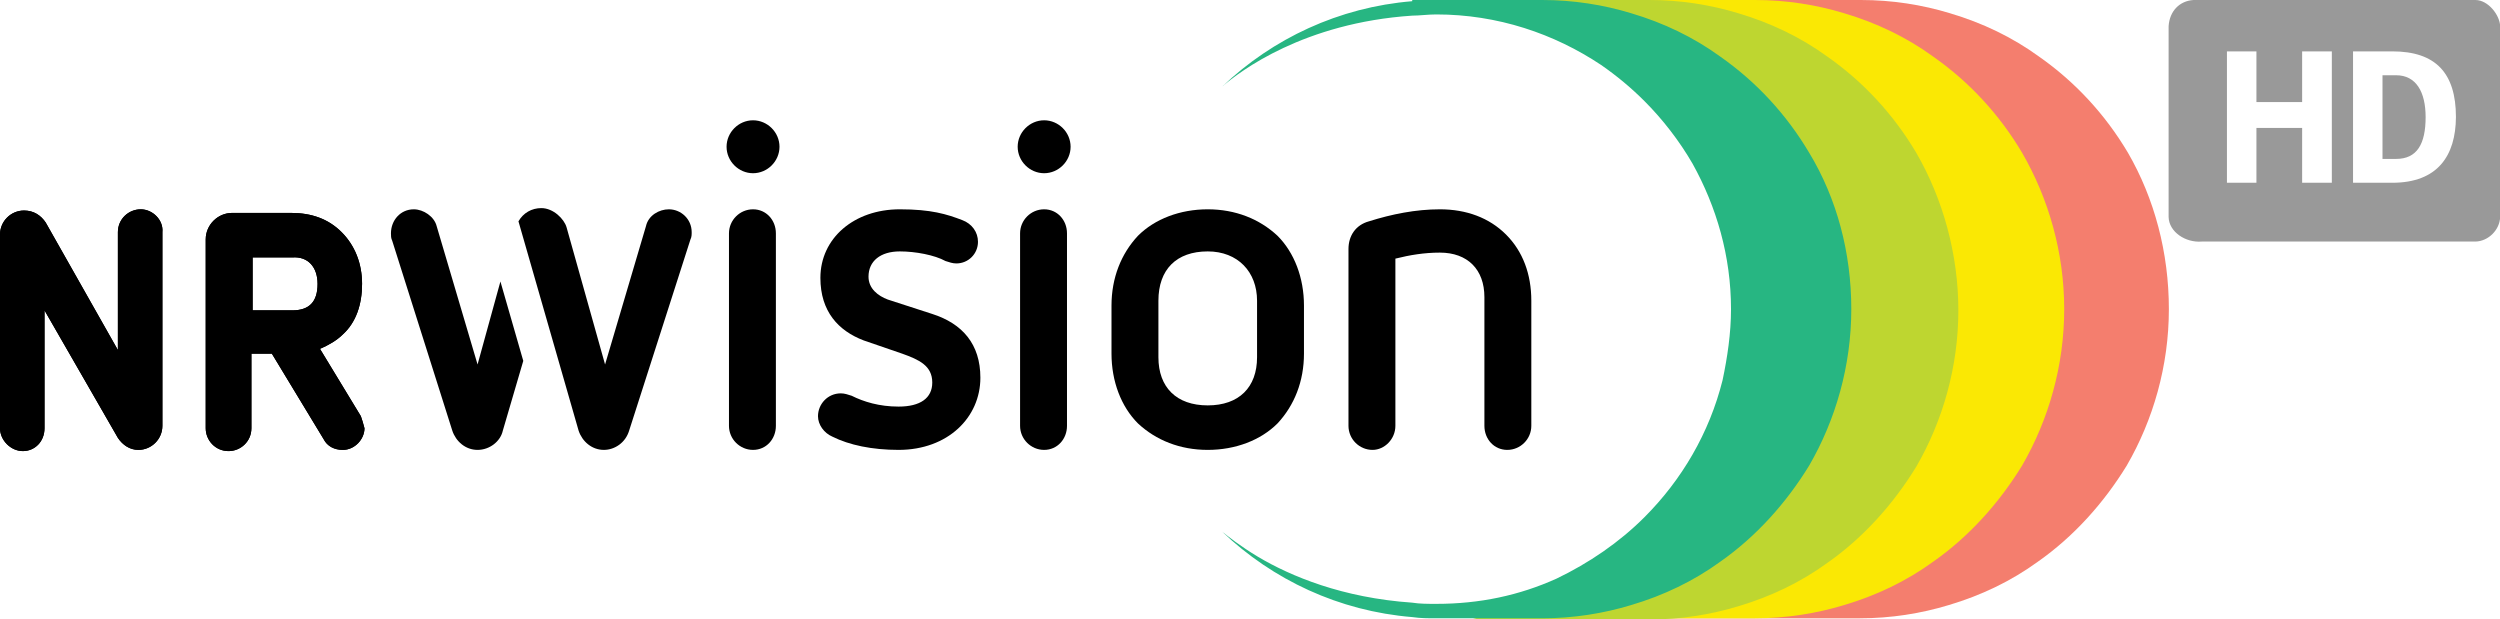 <svg id="a" version="1.1" viewBox="0 0 403.6 100" xmlns="http://www.w3.org/2000/svg">
 <g id="b" transform="scale(1.942)">
  <g id="c">
   <path id="d" class="st0" d="m11.7 17.4c-1 0-1.9 0.8-1.9 1.9v9.8l-6-10.6c-0.4-0.6-1-1-1.8-1-1.1 0-2 0.9-2 2v16.1c0 1 0.9 1.9 1.9 1.9s1.8-0.8 1.8-1.9v-9.8l6.1 10.6c0.4 0.6 1 1 1.7 1 1.1 0 2-0.9 2-2v-16.1c0.1-1-0.8-1.9-1.8-1.9"/>
   <path id="e" class="st0" d="m11.7 17.4c-1 0-1.9 0.8-1.9 1.9v9.8l-6-10.6c-0.4-0.6-1-1-1.8-1-1.1 0-2 0.9-2 2v16.1c0 1 0.9 1.9 1.9 1.9s1.8-0.8 1.8-1.9v-9.8l6.1 10.6c0.4 0.6 1 1 1.7 1 1.1 0 2-0.9 2-2v-16.1c0.1-1-0.8-1.9-1.8-1.9"/>
   <path id="f" class="st0" d="m26.4 23.6c0 1.5-0.7 2.2-2.1 2.2h-3.3v-4.4h3.3c1.3-0.1 2.1 0.8 2.1 2.2m3.6 11-3.4-5.6c0.7-0.3 1.4-0.7 1.9-1.2 1.1-1 1.6-2.5 1.6-4.2s-0.6-3.2-1.7-4.3-2.5-1.6-4.2-1.6h-4.9c-1.2 0-2.2 1-2.2 2.2v15.7c0 1 0.8 1.9 1.9 1.9 1 0 1.9-0.8 1.9-1.9v-6.2h1.7l4.3 7.1c0.3 0.6 0.9 0.9 1.6 0.9 1 0 1.8-0.9 1.8-1.8-0.1-0.4-0.2-0.7-0.3-1"/>
   <path id="g" class="st0" d="m26.4 23.6c0 1.5-0.7 2.2-2.1 2.2h-3.3v-4.4h3.3c1.3-0.1 2.1 0.8 2.1 2.2m3.6 11-3.4-5.6c0.7-0.3 1.4-0.7 1.9-1.2 1.1-1 1.6-2.5 1.6-4.2s-0.6-3.2-1.7-4.3-2.5-1.6-4.2-1.6h-4.9c-1.2 0-2.2 1-2.2 2.2v15.7c0 1 0.8 1.9 1.9 1.9 1 0 1.9-0.8 1.9-1.9v-6.2h1.7l4.3 7.1c0.3 0.6 0.9 0.9 1.6 0.9 1 0 1.8-0.9 1.8-1.8-0.1-0.4-0.2-0.7-0.3-1"/>
   <path id="h" class="st0" d="m60.6 19.4c0-1.1 0.9-2 2-2s1.9 0.9 1.9 2v16c0 1.1-0.8 2-1.9 2s-2-0.9-2-2zm2-5c-1.2 0-2.2-1-2.2-2.2s1-2.2 2.2-2.2 2.2 1 2.2 2.2-1 2.2-2.2 2.2"/>
   <path id="i" class="st0" d="m71.8 28.3c-2.1-0.8-3.6-2.4-3.6-5.2 0-3.3 2.8-5.7 6.6-5.7 2.6 0 3.9 0.4 5.2 0.9 0.8 0.3 1.3 1 1.3 1.8 0 1-0.8 1.8-1.8 1.8-0.3 0-0.6-0.1-0.9-0.2-0.9-0.5-2.5-0.8-3.8-0.8-1.6 0-2.6 0.8-2.6 2.1 0 1 0.8 1.6 1.6 1.9l3.7 1.2c2.5 0.8 4 2.5 4 5.3 0 3.3-2.7 6-6.8 6-2.2 0-4.1-0.4-5.5-1.1-0.7-0.3-1.2-1-1.2-1.7 0-1 0.8-1.9 1.9-1.9 0.3 0 0.6 0.1 0.9 0.2 1 0.5 2.3 0.9 3.9 0.9 1.8 0 2.8-0.7 2.8-2 0-1.4-1.1-1.9-2.5-2.4z"/>
   <path id="j" class="st0" d="m84.8 19.4c0-1.1 0.9-2 2-2s1.9 0.9 1.9 2v16c0 1.1-0.8 2-1.9 2s-2-0.9-2-2zm2-5c-1.2 0-2.2-1-2.2-2.2s1-2.2 2.2-2.2 2.2 1 2.2 2.2-1 2.2-2.2 2.2"/>
   <path id="k" class="st0" d="m104.5 25c0-2.4-1.6-4.1-4.1-4.1-2.6 0-4.1 1.5-4.1 4.1v4.7c0 2.5 1.5 4 4.1 4s4.1-1.5 4.1-4zm3.9 4.4c0 2.3-0.8 4.3-2.2 5.8-1.4 1.4-3.5 2.2-5.8 2.2s-4.3-0.8-5.8-2.2c-1.4-1.4-2.2-3.5-2.2-5.8v-4c0-2.3 0.8-4.3 2.2-5.8 1.4-1.4 3.5-2.2 5.8-2.2s4.3 0.8 5.8 2.2c1.4 1.4 2.2 3.5 2.2 5.8z"/>
   <path id="l" class="st0" d="m123.4 24.7c0-2.3-1.4-3.7-3.7-3.7-1.3 0-2.5 0.2-3.7 0.5v13.9c0 1.1-0.9 2-1.9 2-1.1 0-2-0.9-2-2v-14.7c0-1.1 0.6-2 1.7-2.3 1.9-0.6 3.9-1 5.9-1 2.2 0 4.1 0.7 5.5 2.1s2.1 3.3 2.1 5.5v10.4c0 1.1-0.9 2-2 2s-1.9-0.9-1.9-2z"/>
   <path id="m" class="st0" d="m55.6 17.4c-0.8 0-1.7 0.5-1.9 1.4l-3.4 11.5-3.2-11.4c-0.2-0.7-1.1-1.6-2.1-1.6-0.8 0-1.5 0.4-1.9 1.1l5 17.4c0.3 0.9 1.1 1.6 2.1 1.6 0.9 0 1.8-0.6 2.1-1.6l5.1-15.9c0.1-0.2 0.1-0.4 0.1-0.6 0-1.1-0.9-1.9-1.9-1.9"/>
   <path id="n" class="st0" d="m39.7 30.3-3.4-11.5c-0.2-0.8-1.1-1.4-1.9-1.4-1.1 0-1.9 0.9-1.9 2 0 0.2 0 0.4 0.1 0.6l5 15.8c0.3 0.9 1.1 1.6 2.1 1.6s1.9-0.7 2.1-1.6l1.7-5.8-1.9-6.6z"/>
  </g>
  <path id="o" class="st0" d="m176.9 12.7c-1.9-3.2-4.4-5.9-7.4-8-2.2-1.6-4.7-2.8-7.4-3.6-2.3-0.7-4.8-1.1-7.4-1.1h-26.2l18.5 12.2c0.3 0.5 0.6 0.9 0.9 1.4 2 3.6 3.2 7.7 3.2 12.1 0 2-0.3 4-0.7 5.9-0.7 2.8-1.8 5.3-3.4 7.6l-17 12.2h24.6c2.6 0 5.1-0.4 7.4-1.1 2.7-0.8 5.2-2 7.4-3.6 3-2.1 5.5-4.9 7.4-8 2.2-3.8 3.5-8.3 3.5-13s-1.2-9.2-3.4-13" fill="#f37a6a" fill-opacity=".972"/>
  <path id="p" class="st0" d="m168.1 12.7c-1.9-3.2-4.4-5.9-7.4-8-2.2-1.6-4.7-2.8-7.4-3.6-2.3-0.7-4.8-1.1-7.4-1.1h-17.4l9.7 4.1c0.7 0.4 1.4 0.8 2.1 1.3 1.3 0.9 2.5 1.9 3.6 3 1.5 1.5 2.9 3.3 4 5.2 2 3.6 3.2 7.7 3.2 12.1 0 2-0.3 4-0.7 5.9-1.1 4.4-3.4 8.3-6.5 11.4-1.7 1.7-3.6 3.1-5.7 4.2l-12.4 4.2h20.1c2.6 0 5.1-0.4 7.4-1.1 2.7-0.8 5.2-2 7.4-3.6 3-2.1 5.5-4.9 7.4-8 2.2-3.8 3.5-8.3 3.5-13s-1.3-9.2-3.5-13" fill="#fae804"/>
  <path id="q" class="st0" d="m159.3 12.7c-1.9-3.2-4.4-5.9-7.4-8-2.2-1.6-4.7-2.8-7.4-3.6-2.3-0.7-4.8-1.1-7.4-1.1h-14.8l5 1.4c4 0.5 7.7 1.9 10.9 4 1.3 0.9 2.5 1.9 3.6 3 1.5 1.5 2.9 3.3 4 5.2 2 3.6 3.2 7.7 3.2 12.1 0 2-0.3 4-0.7 5.9-1.1 4.4-3.4 8.3-6.5 11.4-2.1 2.1-4.6 3.8-7.3 5.1-2.2 1-4.7 1.7-7.2 2l-5 1.4h14.8c2.6 0 5.1-0.4 7.4-1.1 2.7-0.8 5.2-2 7.4-3.6 3-2.1 5.5-4.9 7.4-8 2.2-3.8 3.5-8.3 3.5-13s-1.3-9.3-3.5-13.1" fill="#bed630"/>
  <path id="r" class="st0" d="m150.4 12.7c-1.9-3.2-4.4-5.9-7.4-8-2.2-1.6-4.7-2.8-7.4-3.6-2.3-0.7-4.8-1.1-7.4-1.1h-10.8v0.1c-6.1 0.5-11.6 3.1-15.8 7.1 1.5-1.3 6.8-5.3 15.8-5.9 0.6 0 1.3-0.1 2-0.1 5.1 0 9.8 1.6 13.7 4.2 1.3 0.9 2.5 1.9 3.6 3 1.5 1.5 2.9 3.3 4 5.2 2 3.6 3.2 7.7 3.2 12.1 0 2-0.3 4-0.7 5.9-1.1 4.4-3.4 8.3-6.5 11.4-2.1 2.1-4.6 3.8-7.3 5.1-3.1 1.4-6.4 2.1-10 2.1-0.7 0-1.4 0-2-0.1-5.8-0.4-10.1-2.2-12.8-3.8-1.5-0.9-2.5-1.7-3-2.1 4.2 4 9.7 6.6 15.8 7.1 0.7 0.1 1.3 0.1 2 0.1h8.8c2.6 0 5.1-0.4 7.4-1.1 2.7-0.8 5.2-2 7.4-3.6 3-2.1 5.5-4.9 7.4-8 2.2-3.8 3.5-8.3 3.5-13s-1.2-9.2-3.5-13" fill="#27b682"/>
 </g>
 <g id="s" transform="matrix(.107 0 0 .107 344.64 -4.657)" fill="#999">
  <path id="t" d="m514 43.535c19.492 0.081 36.811 23.152 37.24 39.48v288c-0.63 19.41-17.81 36.545-37.24 36.965h-412.95c-24.412 2.065-49.483-14.556-50.015-36.965v-288c1.442-22.585 16.26-38.038 37.415-39.48zm-374.96 77.495v198.24h44.495v-82.752h68.955v82.752h44.815v-198.24h-44.815v76.47h-68.955v-76.47h-44.495m190.26 0v198.24h59.225c68.463 0 95.674-40.784 96.023-99.121 0-66.526-30.659-99.121-96.023-99.121z"/>
  <path id="u" d="m373.74 157.06h20.543c30.168 0 44.522 25.179 44.525 63.115 0 40.737-13.045 63.115-44.525 63.115h-20.543z"/>
 </g>
</svg>
